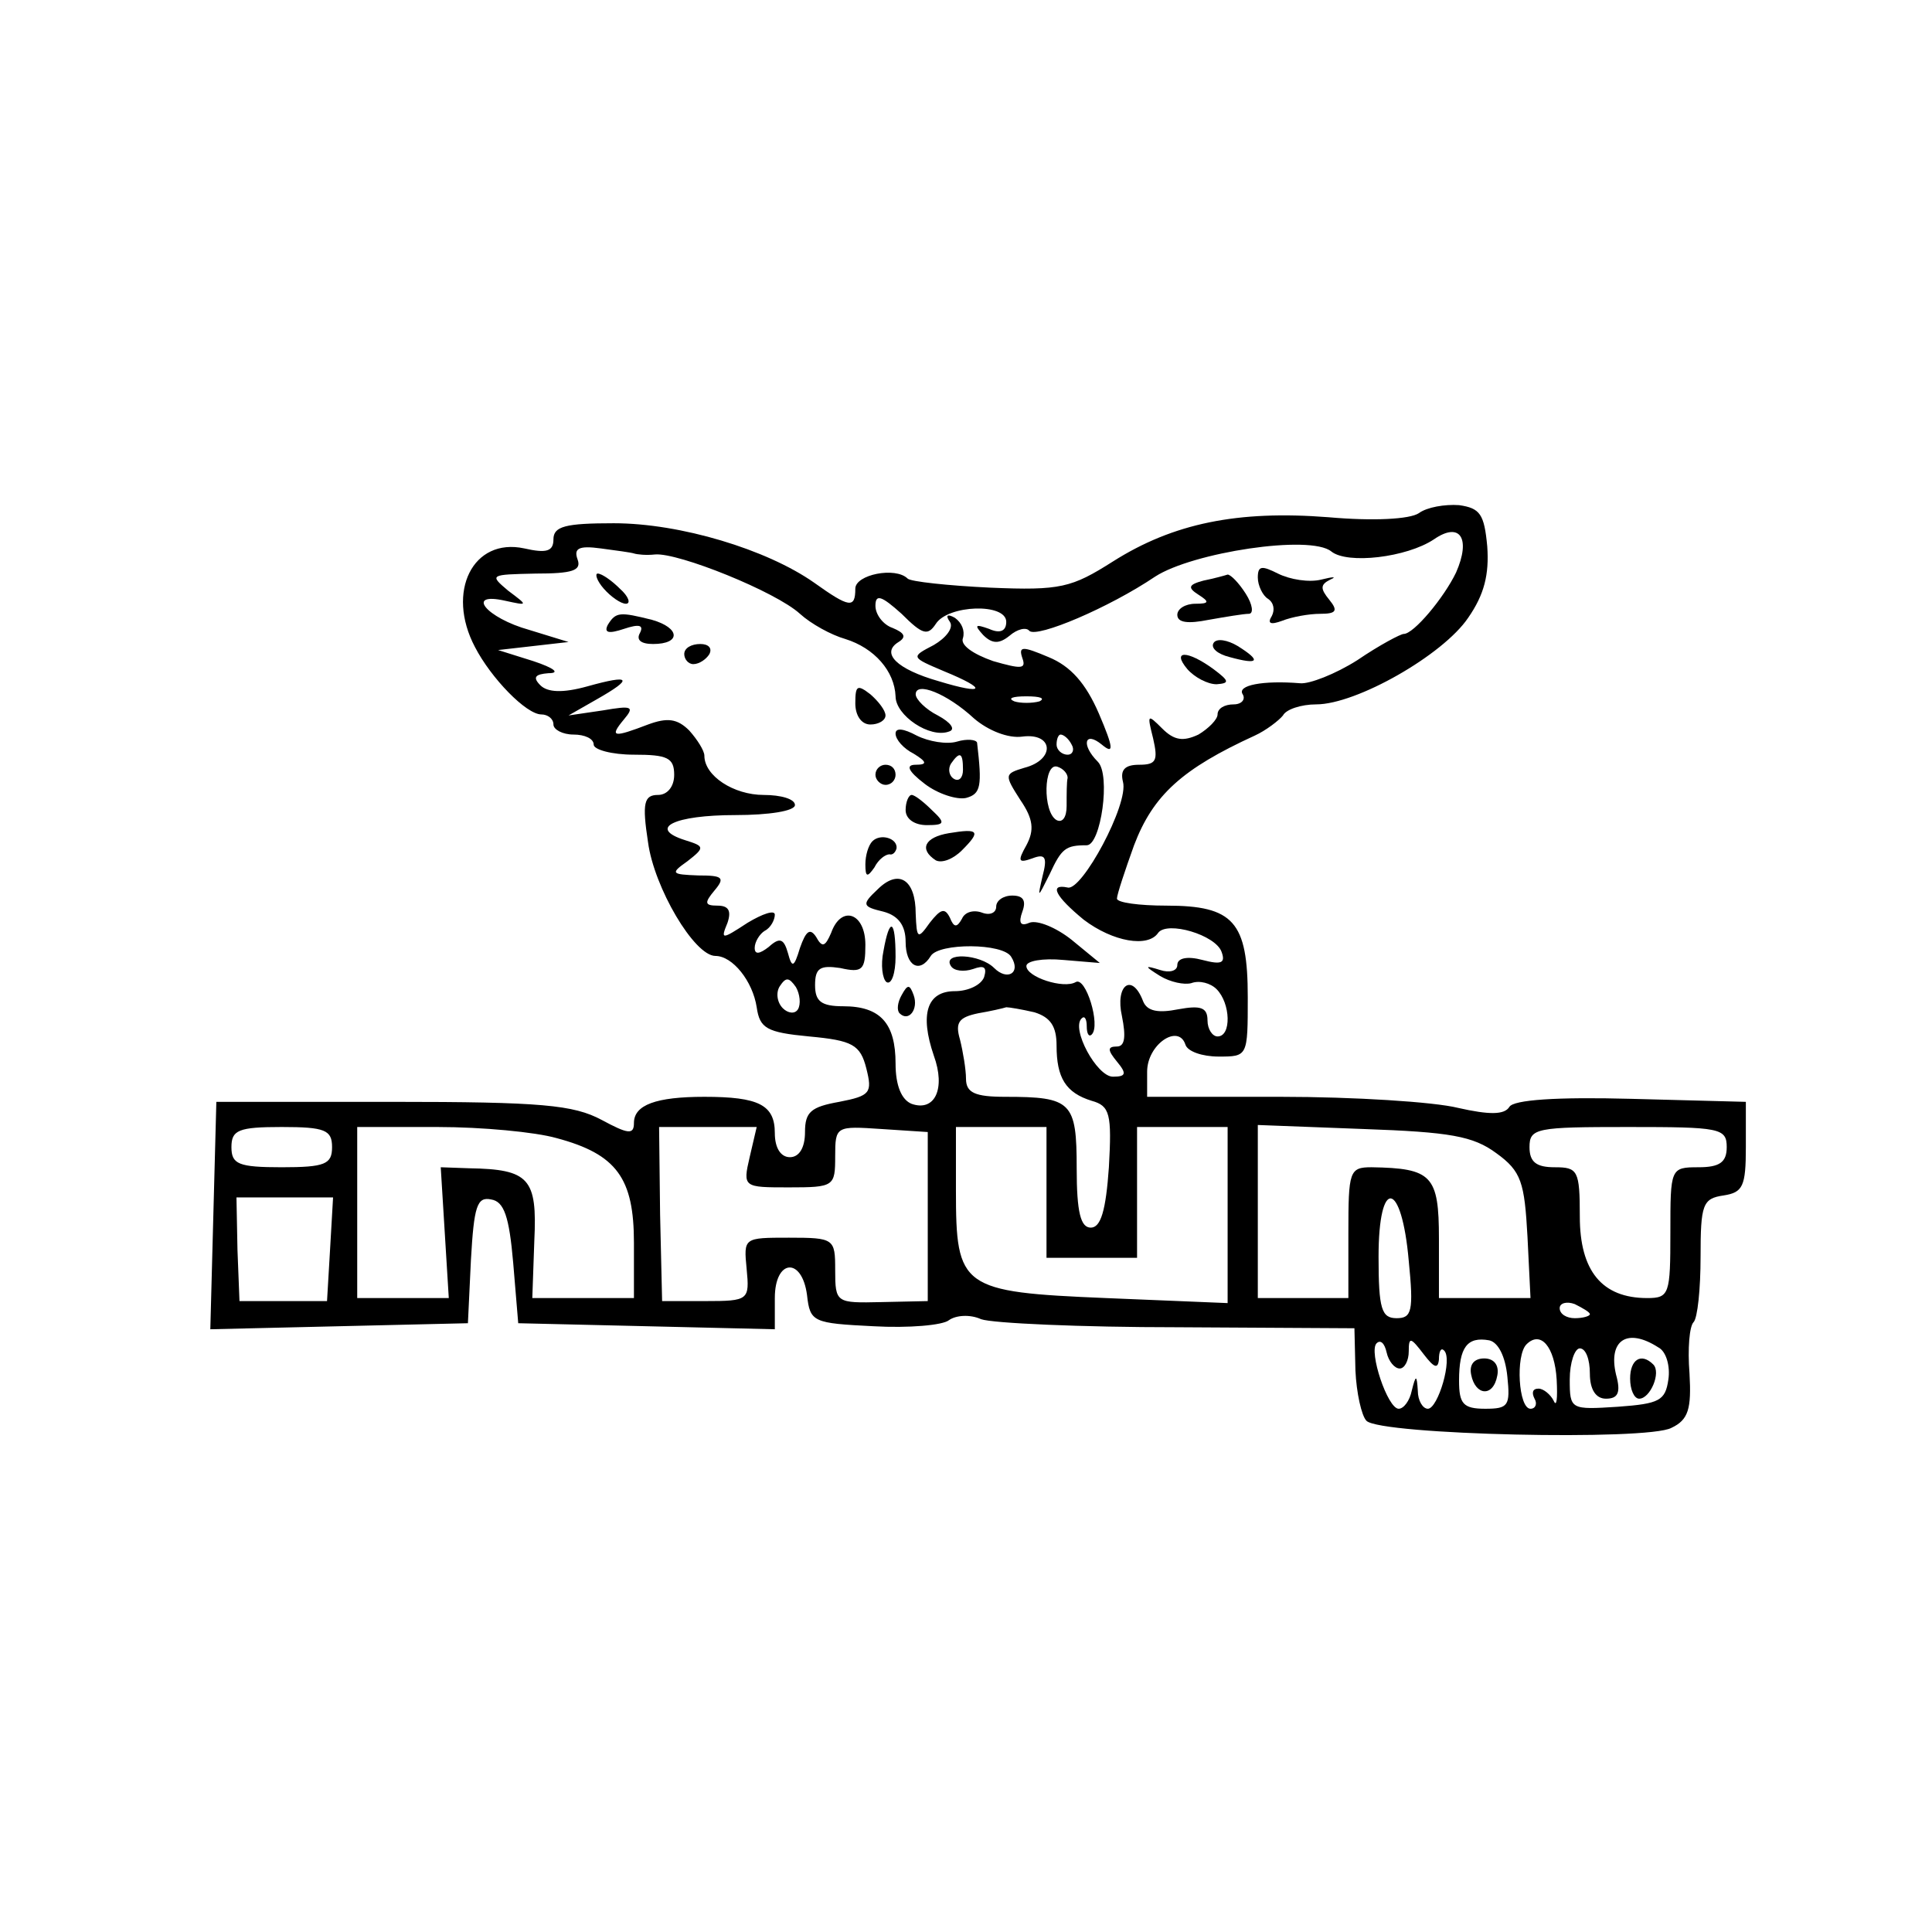 <?xml version="1.0" standalone="no"?>
<!DOCTYPE svg PUBLIC "-//W3C//DTD SVG 20010904//EN"
 "http://www.w3.org/TR/2001/REC-SVG-20010904/DTD/svg10.dtd">
<svg version="1.0" xmlns="http://www.w3.org/2000/svg"
 width="192pt" height="192pt" viewBox="0 0 192 192"
 preserveAspectRatio="xMidYMid meet">
<g transform="translate(0,192) scale(0.1,-0.1)"
fill="#000000" stroke="none">
<path d="M1410 1410 c-9 -6 -45 -8 -90 -4 -90 7 -154 -6 -214 -44 -41 -26 -52
-29 -122 -26 -42 2 -79 6 -82 9 -12 12 -52 4 -52 -10 0 -20 -6 -19 -41 6 -47
33 -133 59 -199 59 -48 0 -60 -3 -60 -16 0 -12 -7 -14 -29 -9 -51 11 -78 -43
-49 -98 16 -31 51 -67 66 -67 6 0 12 -4 12 -10 0 -5 9 -10 20 -10 11 0 20 -4
20 -10 0 -5 18 -10 40 -10 33 0 40 -3 40 -20 0 -12 -7 -20 -16 -20 -14 0 -16
-8 -10 -47 6 -45 46 -113 67 -113 17 0 37 -25 41 -51 3 -21 10 -25 52 -29 43
-4 51 -8 57 -32 6 -24 4 -27 -27 -33 -28 -5 -34 -10 -34 -30 0 -16 -6 -25 -15
-25 -9 0 -15 9 -15 24 0 28 -16 36 -70 36 -48 0 -70 -8 -70 -26 0 -12 -6 -11
-32 3 -28 15 -60 18 -208 18 l-175 0 -3 -113 -3 -113 128 3 128 3 3 63 c3 53
6 63 20 60 13 -2 18 -17 22 -63 l5 -60 128 -3 127 -3 0 31 c0 39 27 41 32 3 3
-27 6 -28 66 -31 35 -2 69 1 75 6 7 5 21 6 32 1 11 -4 99 -8 195 -8 l176 -1 1
-42 c1 -22 6 -45 11 -50 14 -14 279 -20 303 -7 17 8 20 19 18 54 -2 25 0 47 4
51 4 4 7 33 7 65 0 52 2 58 23 61 19 3 22 9 22 48 l0 45 -114 3 c-74 2 -117
-1 -121 -8 -5 -8 -20 -8 -51 -1 -24 6 -104 11 -176 11 l-133 0 0 25 c0 27 31
48 38 27 2 -7 17 -12 33 -12 29 0 29 0 29 59 0 75 -14 91 -81 91 -27 0 -49 3
-49 7 0 4 8 28 17 53 19 50 48 76 120 109 11 5 24 15 28 20 3 6 18 11 33 11
40 0 126 49 151 86 16 23 21 43 19 71 -3 32 -7 38 -28 41 -14 1 -32 -2 -40 -8z
m37 -59 c-12 -25 -42 -61 -52 -61 -3 0 -24 -11 -46 -26 -22 -14 -48 -24 -57
-23 -37 3 -63 -2 -57 -11 3 -5 -1 -10 -9 -10 -9 0 -16 -4 -16 -10 0 -5 -9 -14
-19 -20 -15 -7 -24 -6 -36 6 -15 15 -15 14 -9 -10 5 -22 3 -26 -14 -26 -14 0
-19 -5 -16 -17 6 -22 -41 -109 -55 -105 -19 4 -12 -9 16 -32 29 -22 64 -28 74
-13 9 12 57 -2 63 -19 4 -11 0 -13 -19 -8 -15 4 -25 2 -25 -5 0 -6 -8 -8 -17
-5 -16 5 -16 4 0 -6 10 -6 24 -9 31 -7 8 3 19 0 25 -6 14 -14 15 -47 1 -47 -5
0 -10 7 -10 16 0 13 -7 15 -29 11 -20 -4 -31 -2 -35 8 -11 29 -28 16 -21 -15
4 -20 3 -30 -5 -30 -10 0 -9 -4 0 -15 10 -12 9 -15 -4 -15 -16 0 -42 48 -31
58 3 3 5 -1 5 -8 0 -7 2 -11 5 -8 9 9 -6 58 -16 52 -12 -7 -49 5 -49 16 0 5
16 8 37 6 l36 -3 -28 23 c-15 12 -34 20 -42 17 -9 -4 -11 0 -7 11 4 11 1 16
-10 16 -9 0 -16 -5 -16 -11 0 -6 -6 -9 -14 -6 -8 3 -17 1 -20 -6 -5 -9 -8 -9
-12 1 -5 10 -9 9 -20 -5 -12 -17 -13 -16 -14 9 0 34 -17 45 -38 24 -16 -15
-15 -17 6 -22 15 -4 22 -14 22 -30 0 -24 14 -32 25 -14 8 13 72 13 80 -1 10
-16 -4 -24 -17 -11 -14 14 -52 16 -43 2 3 -5 13 -6 22 -3 11 4 14 2 11 -8 -3
-8 -16 -14 -29 -14 -28 0 -35 -23 -21 -64 12 -33 1 -56 -22 -48 -10 4 -16 18
-16 40 0 40 -15 57 -52 57 -22 0 -28 5 -28 21 0 17 5 20 25 17 22 -5 25 -2 25
23 0 32 -24 40 -34 12 -6 -14 -9 -15 -15 -4 -6 9 -10 6 -16 -11 -6 -20 -8 -20
-12 -5 -4 14 -8 16 -19 6 -9 -7 -14 -8 -14 -1 0 6 5 14 10 17 6 3 10 11 10 16
0 5 -12 1 -27 -8 -26 -17 -27 -17 -20 0 4 12 1 17 -10 17 -13 0 -13 3 -3 15
11 13 8 15 -16 15 -27 1 -28 2 -11 14 18 14 17 15 -2 21 -38 12 -11 25 50 25
33 0 59 4 59 10 0 6 -14 10 -31 10 -30 0 -59 19 -59 39 0 5 -7 16 -15 25 -12
12 -22 13 -41 6 -34 -13 -39 -13 -24 5 11 13 8 14 -21 9 l-34 -5 28 16 c37 21
34 25 -9 13 -25 -7 -40 -6 -47 1 -8 8 -5 11 8 12 12 0 6 5 -15 12 l-35 11 35
4 35 4 -39 12 c-43 12 -64 38 -24 29 23 -5 23 -5 3 10 -19 16 -18 16 27 17 37
0 46 3 42 14 -4 11 1 14 23 11 15 -2 30 -4 33 -5 3 -1 12 -2 21 -1 23 2 120
-37 144 -59 11 -10 31 -21 45 -25 29 -9 49 -32 50 -57 0 -19 34 -42 53 -35 7
2 2 9 -11 16 -12 6 -22 16 -22 21 0 13 31 1 58 -24 14 -12 34 -20 48 -18 31 4
33 -23 2 -31 -20 -6 -20 -7 -4 -32 13 -19 14 -30 6 -45 -9 -16 -8 -18 6 -13
13 5 15 1 10 -18 -5 -22 -5 -22 7 2 12 26 16 29 37 29 14 0 24 70 11 83 -17
17 -13 31 4 17 12 -10 12 -4 -3 31 -13 30 -28 47 -50 56 -26 11 -30 11 -26 -1
4 -11 -1 -11 -29 -3 -20 7 -33 16 -30 23 2 7 -1 15 -8 20 -7 4 -10 3 -5 -4 4
-6 -4 -16 -16 -23 -23 -12 -23 -12 10 -26 44 -18 41 -24 -5 -10 -42 12 -58 28
-40 39 8 5 6 9 -6 14 -9 3 -17 13 -17 22 0 12 6 10 26 -8 21 -21 26 -22 34
-10 12 19 70 21 70 2 0 -9 -6 -12 -17 -7 -14 5 -15 4 -6 -6 9 -9 16 -9 26 -1
8 7 17 9 20 5 8 -7 79 23 125 54 37 24 154 42 175 25 16 -13 75 -6 102 12 26
18 37 1 22 -33z m-414 -128 c-7 -2 -19 -2 -25 0 -7 3 -2 5 12 5 14 0 19 -2 13
-5z m32 -43 c3 -5 1 -10 -4 -10 -6 0 -11 5 -11 10 0 6 2 10 4 10 3 0 8 -4 11
-10z m-4 -33 c-1 -4 -1 -16 -1 -28 0 -11 -4 -17 -10 -14 -14 8 -13 58 1 53 6
-2 10 -7 10 -11z m-268 -230 c-3 -5 -10 -4 -15 1 -6 6 -7 16 -3 22 6 9 9 9 16
-1 4 -7 5 -17 2 -22z m235 -3 c16 -5 22 -14 22 -33 0 -32 9 -47 35 -55 18 -5
20 -13 17 -66 -3 -43 -8 -60 -18 -60 -10 0 -14 15 -14 59 0 66 -5 71 -71 71
-30 0 -39 4 -39 18 0 9 -3 27 -6 39 -5 17 -1 22 18 26 12 2 25 5 28 6 3 0 15
-2 28 -5z m-698 -134 c0 -17 -7 -20 -50 -20 -43 0 -50 3 -50 20 0 17 7 20 50
20 43 0 50 -3 50 -20z m223 9 c60 -16 77 -40 77 -104 l0 -55 -51 0 -50 0 2 57
c3 62 -5 71 -65 72 l-28 1 4 -65 4 -65 -46 0 -45 0 0 85 0 85 80 0 c44 0 97
-5 118 -11z m192 -19 c-7 -30 -6 -30 39 -30 45 0 46 1 46 31 0 30 1 30 46 27
l46 -3 0 -84 0 -84 -46 -1 c-45 -1 -46 -1 -46 32 0 31 -1 32 -46 32 -45 0 -45
0 -42 -31 3 -31 2 -32 -41 -32 l-43 0 -2 86 -1 87 48 0 49 0 -7 -30z m295 -35
l0 -65 45 0 45 0 0 65 0 65 45 0 45 0 0 -87 0 -88 -121 5 c-144 6 -149 10
-149 107 l0 63 45 0 45 0 0 -65z m447 39 c25 -18 28 -29 31 -83 l3 -61 -46 0
-45 0 0 59 c0 63 -7 70 -67 71 -22 0 -23 -4 -23 -65 l0 -65 -45 0 -45 0 0 86
0 86 105 -4 c86 -3 109 -7 132 -24z m229 6 c0 -15 -7 -20 -28 -20 -28 0 -28
-1 -28 -65 0 -61 -1 -65 -23 -65 -45 0 -67 27 -67 81 0 46 -2 49 -25 49 -18 0
-25 5 -25 20 0 19 7 20 98 20 91 0 98 -1 98 -20z m-1388 -102 l-3 -51 -43 0
-44 0 -2 51 -1 52 48 0 48 0 -3 -52z m1072 -11 c5 -50 3 -57 -12 -57 -15 0
-18 9 -18 61 0 80 23 76 30 -4z m180 -53 c0 -2 -7 -4 -15 -4 -8 0 -15 4 -15
10 0 5 7 7 15 4 8 -4 15 -8 15 -10z m-189 -54 c5 0 9 8 9 17 0 15 2 14 15 -3
10 -13 14 -15 15 -5 0 8 2 12 5 9 9 -8 -6 -58 -16 -58 -5 0 -10 8 -10 18 -1
16 -2 16 -6 0 -2 -10 -8 -18 -13 -18 -11 0 -30 57 -22 65 4 4 8 0 10 -9 2 -9
8 -16 13 -16z m107 -8 c3 -29 1 -32 -22 -32 -22 0 -26 5 -26 28 0 33 8 44 30
40 9 -2 16 -16 18 -36z m49 -3 c1 -19 0 -28 -3 -21 -3 6 -10 12 -15 12 -6 0
-7 -4 -4 -10 3 -5 1 -10 -4 -10 -12 0 -15 53 -4 64 14 14 28 -2 30 -35z m101
32 c8 -4 12 -19 10 -32 -3 -21 -9 -24 -50 -27 -47 -3 -48 -3 -48 27 0 17 5 31
10 31 6 0 10 -11 10 -25 0 -16 6 -25 16 -25 12 0 15 6 10 24 -8 34 11 47 42
27z"/>
<path d="M1250 1346 c0 -8 5 -18 10 -21 6 -4 7 -11 4 -17 -5 -8 -1 -9 10 -5
10 4 27 7 38 7 16 0 18 3 9 14 -9 11 -9 15 1 20 7 3 3 3 -9 0 -12 -3 -31 0
-43 6 -16 8 -20 8 -20 -4z"/>
<path d="M600 1335 c7 -8 17 -15 22 -15 5 0 3 7 -6 15 -8 8 -18 15 -22 15 -3
0 -1 -7 6 -15z"/>
<path d="M1196 1343 c-15 -4 -16 -7 -5 -14 11 -7 11 -9 -3 -9 -10 0 -18 -5
-18 -11 0 -8 11 -9 31 -5 17 3 35 6 40 6 5 0 4 9 -3 20 -7 11 -15 19 -18 19
-3 -1 -14 -4 -24 -6z"/>
<path d="M604 1299 c-4 -8 1 -9 16 -4 15 5 20 4 16 -4 -4 -7 1 -11 13 -11 28
0 27 16 -1 24 -32 8 -36 8 -44 -5z"/>
<path d="M1206 1281 c-3 -5 4 -11 16 -14 29 -8 32 -4 8 11 -10 6 -21 8 -24 3z"/>
<path d="M680 1270 c0 -5 4 -10 9 -10 6 0 13 5 16 10 3 6 -1 10 -9 10 -9 0
-16 -4 -16 -10z"/>
<path d="M1180 1255 c7 -8 20 -15 29 -15 13 1 13 3 -3 15 -26 19 -42 19 -26 0z"/>
<path d="M850 1221 c0 -12 6 -21 15 -21 8 0 15 4 15 9 0 5 -7 14 -15 21 -13
10 -15 9 -15 -9z"/>
<path d="M890 1191 c0 -6 8 -15 18 -20 13 -8 14 -11 2 -11 -10 0 -8 -6 9 -19
13 -10 32 -16 41 -14 15 4 16 12 11 55 -1 3 -10 4 -20 1 -10 -3 -28 0 -40 6
-13 7 -21 8 -21 2z m67 -36 c0 -8 -4 -12 -9 -9 -5 3 -6 10 -3 15 9 13 12 11
12 -6z"/>
<path d="M870 1150 c0 -5 5 -10 10 -10 6 0 10 5 10 10 0 6 -4 10 -10 10 -5 0
-10 -4 -10 -10z"/>
<path d="M900 1115 c0 -9 9 -15 21 -15 18 0 19 2 5 15 -8 8 -17 15 -20 15 -3
0 -6 -7 -6 -15z"/>
<path d="M943 1092 c-24 -4 -30 -16 -13 -27 6 -3 17 1 26 10 19 19 17 22 -13
17z"/>
<path d="M867 1084 c-4 -4 -7 -14 -7 -23 0 -13 2 -13 9 -3 4 8 11 13 15 13 3
-1 6 2 7 6 1 10 -16 15 -24 7z"/>
<path d="M878 975 c-3 -14 -1 -28 3 -31 5 -3 9 9 9 25 0 38 -6 40 -12 6z"/>
<path d="M896 931 c-4 -7 -5 -15 -2 -18 9 -9 19 4 14 18 -4 11 -6 11 -12 0z"/>
<path d="M1462 554 c4 -21 22 -23 26 -1 2 10 -3 17 -13 17 -10 0 -15 -6 -13
-16z"/>
<path d="M1620 550 c0 -11 4 -20 9 -20 11 0 22 26 14 34 -12 12 -23 5 -23 -14z"/>
</g>
</svg>
